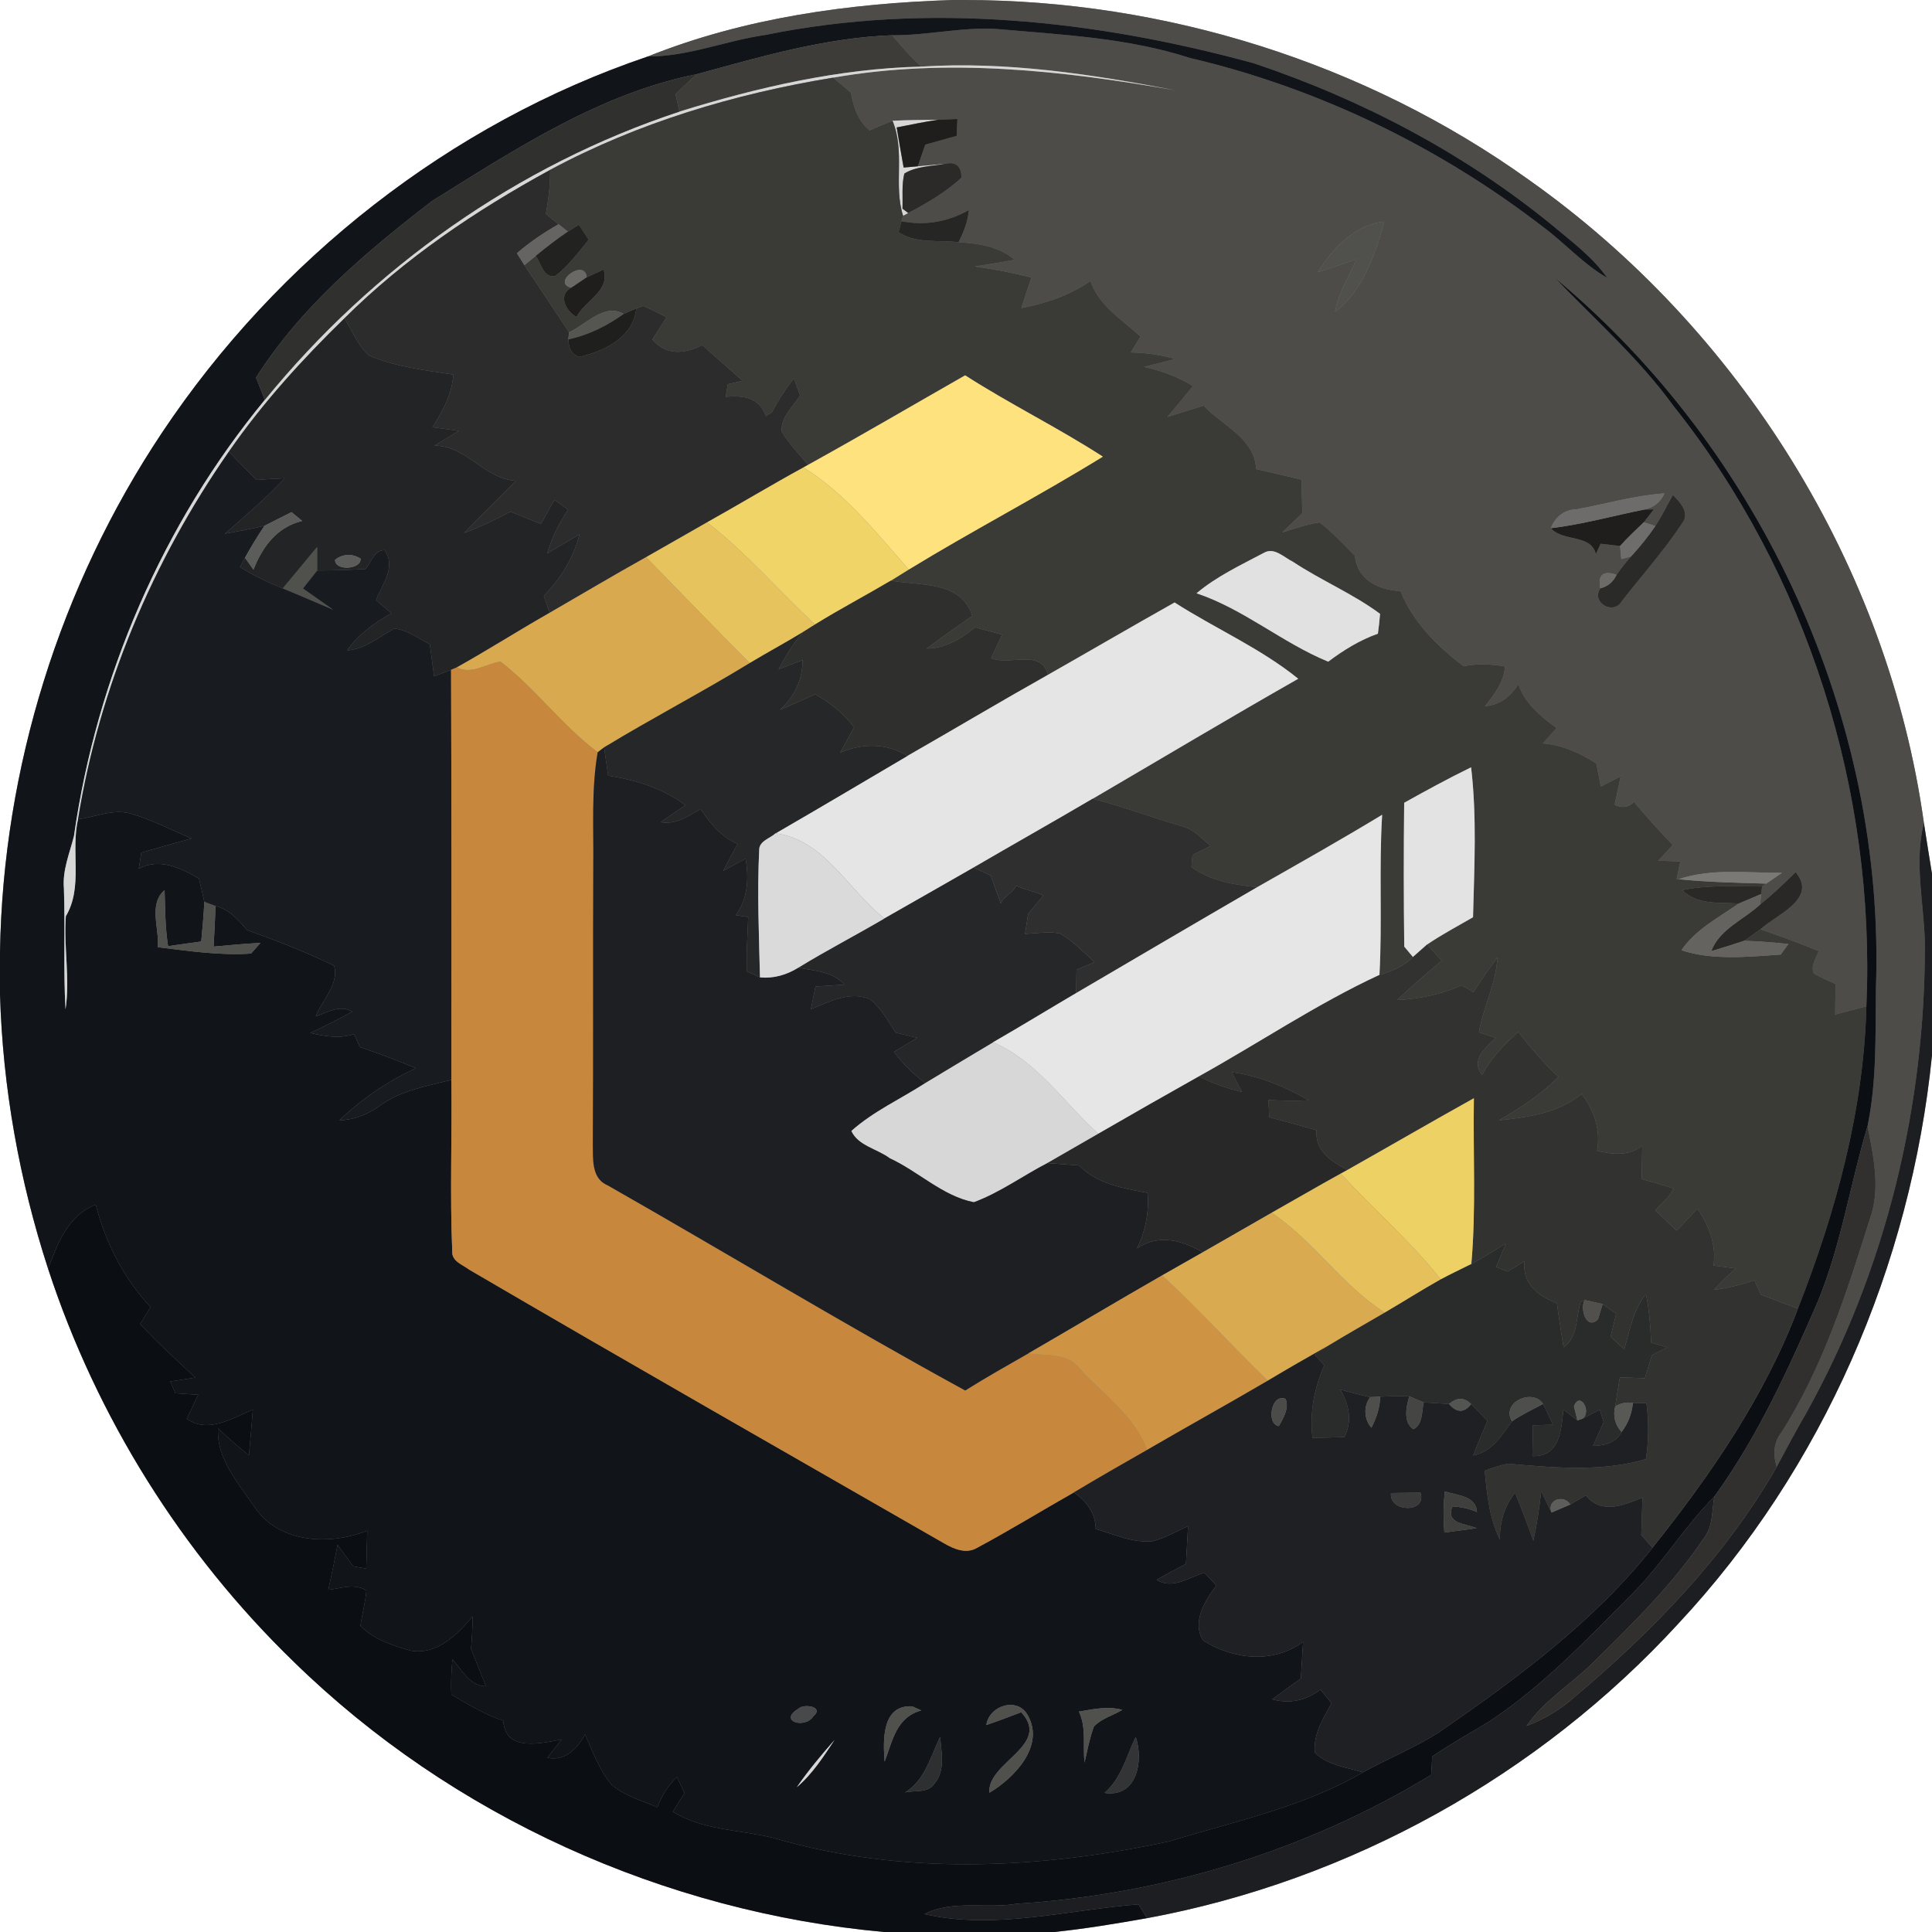 <?xml version="1.0" encoding="UTF-8" ?>
<!DOCTYPE svg PUBLIC "-//W3C//DTD SVG 1.1//EN" "http://www.w3.org/Graphics/SVG/1.1/DTD/svg11.dtd">
<svg width="250pt" height="250pt" viewBox="0 0 250 250" version="1.1" xmlns="http://www.w3.org/2000/svg">
<rect x="0" y="0" width="250" height="250" fill="#808080" stroke="none"/>
<g id="#ffffffff">
<path fill="#ffffff" opacity="1.00" d=" M 0.00 0.00 L 123.26 0.00 C 109.89 0.43 96.31 2.30 83.83 7.31 C 58.24 15.97 35.91 33.57 20.95 56.01 C 7.76 75.80 0.38 99.42 0.00 123.21 L 0.00 0.00 Z" />
<path fill="#ffffff" opacity="1.00" d=" M 124.73 0.00 L 250.00 0.00 L 250.00 113.07 C 249.65 110.87 249.28 108.68 248.95 106.48 C 244.33 73.27 225.13 42.54 197.79 23.24 C 176.66 8.11 150.70 0.00 124.73 0.00 Z" />
<path fill="#ffffff" opacity="1.00" d=" M 0.00 128.67 C 0.35 140.73 2.50 152.73 6.23 164.20 C 12.51 183.38 23.52 201.00 38.02 215.04 C 58.47 235.03 85.96 247.41 114.40 250.00 L 0.00 250.00 L 0.00 128.67 Z" />
<path fill="#ffffff" opacity="1.00" d=" M 217.18 210.09 C 235.87 190.08 247.26 163.74 250.00 136.56 L 250.00 250.00 L 136.43 250.00 C 140.45 249.58 144.45 248.91 148.43 248.21 C 174.66 243.36 199.16 229.74 217.18 210.09 Z" />
</g>
<g id="#4d4c48ff">
<path fill="#4d4c48" opacity="1.00" d=" M 123.26 0.00 L 124.73 0.00 C 150.70 0.00 176.66 8.11 197.79 23.24 C 225.13 42.54 244.33 73.27 248.95 106.48 C 247.67 111.60 248.95 116.81 249.08 121.97 C 249.16 143.08 244.04 164.27 233.78 182.76 C 232.44 185.09 231.16 187.45 229.90 189.82 C 229.43 188.29 229.47 186.72 230.47 185.42 C 235.89 176.96 238.94 167.31 241.94 157.80 C 243.38 153.86 242.43 149.68 241.66 145.72 C 242.86 139.87 242.67 133.89 242.74 127.96 C 244.02 93.13 227.97 58.23 201.25 36.00 C 206.44 41.42 212.12 46.41 216.54 52.52 C 233.89 74.28 242.73 102.45 241.51 130.21 C 240.16 130.56 238.82 130.92 237.47 131.28 C 237.49 129.96 237.51 128.64 237.52 127.32 C 236.57 126.90 235.61 126.49 234.71 125.97 C 234.25 124.96 235.05 124.00 235.33 123.06 C 232.85 122.05 230.33 121.11 227.80 120.25 C 229.88 118.32 235.26 116.32 232.35 112.86 C 230.87 114.31 229.38 115.75 227.76 117.04 L 227.89 115.69 L 228.02 114.71 L 228.55 114.34 C 229.06 114.00 230.07 113.30 230.58 112.95 C 226.12 112.96 221.51 112.33 217.20 113.77 L 216.94 113.80 C 217.11 113.02 217.28 112.25 217.44 111.47 C 216.49 111.44 215.54 111.41 214.59 111.37 C 215.06 110.86 215.99 109.85 216.46 109.34 C 214.72 107.54 213.05 105.68 211.44 103.77 C 210.72 104.52 209.85 104.58 208.93 104.15 C 209.19 102.92 209.46 101.68 209.72 100.44 C 208.86 100.89 208.00 101.34 207.15 101.78 C 206.95 100.78 206.75 99.78 206.56 98.79 C 204.46 97.44 202.16 96.40 199.64 96.20 C 200.24 95.54 200.84 94.88 201.43 94.21 C 199.37 92.71 197.32 91.04 196.48 88.53 C 195.49 90.12 194.08 91.24 192.15 91.38 C 193.37 89.86 194.61 88.26 194.74 86.24 C 192.97 85.93 191.17 85.85 189.40 86.21 C 185.96 83.60 182.89 80.57 181.22 76.49 C 178.37 76.34 175.62 75.02 175.32 71.91 C 173.85 70.42 172.42 68.87 170.76 67.60 C 169.10 67.84 167.51 68.42 165.91 68.90 C 166.78 68.07 167.65 67.23 168.52 66.40 C 168.49 64.95 168.44 63.51 168.42 62.07 C 166.46 61.60 164.50 61.15 162.54 60.70 C 162.38 56.72 158.16 55.05 155.75 52.49 C 154.19 52.97 152.62 53.46 151.07 53.95 C 152.18 52.63 153.28 51.29 154.37 49.95 C 152.42 48.74 150.25 47.98 148.04 47.47 C 149.38 47.15 150.73 46.81 152.07 46.45 C 150.20 45.92 148.27 45.63 146.33 45.61 C 146.74 44.93 147.15 44.24 147.57 43.55 C 145.22 41.35 142.17 39.57 141.11 36.35 C 138.44 38.23 135.33 39.25 132.16 39.87 C 132.58 38.54 133.02 37.23 133.46 35.91 C 131.04 35.29 128.58 34.82 126.11 34.48 C 127.84 34.23 129.56 33.94 131.29 33.61 C 129.28 31.86 126.59 31.51 124.04 31.34 C 124.70 30.02 125.26 28.65 125.37 27.17 C 122.70 28.70 119.69 29.23 116.65 28.62 L 116.86 27.92 C 117.03 27.83 117.35 27.65 117.52 27.56 C 119.97 26.29 122.37 24.86 124.43 22.99 C 124.39 21.46 123.66 20.86 122.24 21.21 C 121.37 21.29 119.63 21.44 118.76 21.52 C 119.00 20.82 119.49 19.42 119.73 18.72 C 121.08 18.34 122.44 17.96 123.79 17.58 C 123.82 17.04 123.86 15.95 123.89 15.40 C 123.06 15.43 122.24 15.46 121.41 15.49 C 119.44 15.53 117.46 15.52 115.49 15.63 C 114.50 16.02 113.51 16.43 112.53 16.87 C 111.03 15.64 110.42 13.83 110.11 11.98 C 109.53 11.50 108.38 10.53 107.80 10.05 C 122.52 7.46 137.48 9.13 152.07 11.68 C 141.25 9.60 130.23 7.91 119.18 8.62 C 117.87 7.33 116.61 5.99 115.46 4.56 C 120.01 4.60 124.50 3.46 129.06 3.76 C 137.44 4.50 145.94 4.89 154.01 7.51 C 170.56 11.40 186.21 18.98 199.66 29.36 C 202.51 31.46 204.88 34.19 207.98 35.96 C 206.07 33.24 203.37 31.26 200.86 29.15 C 189.44 19.81 176.18 12.85 162.21 8.18 C 141.75 2.58 120.00 0.25 99.05 4.52 C 93.94 5.25 89.05 7.33 83.83 7.31 C 96.31 2.30 109.89 0.43 123.26 0.00 M 170.52 35.24 C 172.19 34.68 173.86 34.11 175.53 33.55 C 174.57 35.80 173.17 37.90 172.76 40.34 C 176.34 37.69 177.95 32.87 179.13 28.68 C 175.36 29.03 172.41 32.18 170.52 35.24 M 204.00 65.91 C 202.41 65.93 201.24 66.91 200.67 68.35 C 202.31 70.16 205.84 69.06 206.51 71.70 C 206.66 71.36 206.96 70.69 207.12 70.36 C 207.96 70.46 208.80 70.56 209.64 70.65 L 209.80 72.35 L 211.06 72.00 C 210.38 72.76 209.76 73.55 209.18 74.38 C 207.45 73.78 206.75 74.37 207.08 76.13 C 205.85 77.99 208.78 79.62 209.83 77.84 C 212.45 74.46 215.34 71.26 217.69 67.68 C 218.70 66.38 217.39 64.93 216.46 64.05 C 215.72 65.40 215.04 66.78 214.20 68.07 L 212.71 67.58 C 213.04 67.17 213.68 66.34 214.00 65.92 L 212.79 65.93 C 214.01 65.67 214.88 64.97 215.38 63.84 C 211.52 64.12 207.79 65.20 204.00 65.91 Z" />
</g>
<g id="#111419ff">
<path fill="#111419" opacity="1.00" d=" M 99.05 4.52 C 120.00 0.25 141.75 2.58 162.21 8.18 C 176.18 12.85 189.44 19.81 200.86 29.15 C 203.37 31.26 206.07 33.24 207.98 35.96 C 204.88 34.19 202.51 31.46 199.66 29.36 C 186.21 18.98 170.56 11.40 154.01 7.51 C 145.94 4.89 137.44 4.50 129.06 3.76 C 124.50 3.46 120.01 4.60 115.46 4.56 C 106.83 4.88 98.45 7.33 90.17 9.60 C 77.61 12.09 66.66 19.33 55.93 26.00 C 47.39 32.57 38.96 39.67 33.13 48.86 C 33.42 49.58 33.98 51.02 34.27 51.74 C 21.05 67.79 12.50 87.61 9.57 108.18 C 9.01 110.42 8.06 112.61 8.27 114.97 C 8.45 120.19 8.18 125.41 8.48 130.62 C 9.08 126.62 8.23 122.58 8.52 118.56 C 10.78 114.77 9.13 110.15 10.10 106.01 C 12.40 105.71 14.77 104.58 17.09 105.33 C 19.75 106.13 22.23 107.41 24.77 108.50 C 22.61 109.09 20.45 109.70 18.29 110.33 C 18.21 110.84 18.04 111.87 17.96 112.39 C 20.67 111.00 23.35 112.28 25.74 113.68 C 25.98 114.68 26.22 115.68 26.44 116.69 C 26.36 118.41 26.20 120.12 26.04 121.83 C 24.61 122.03 23.18 122.23 21.75 122.43 C 21.37 120.03 21.37 117.60 21.30 115.18 C 19.18 116.98 20.64 120.16 20.42 122.57 C 24.42 123.05 28.45 123.67 32.49 123.39 C 32.80 123.05 33.40 122.36 33.70 122.01 C 31.68 122.12 29.66 122.30 27.64 122.49 C 27.73 120.74 27.84 118.99 27.88 117.24 C 29.66 117.64 30.83 119.02 31.96 120.34 C 35.78 121.71 39.58 123.19 43.23 124.96 C 43.92 127.36 41.67 129.40 40.86 131.52 C 42.38 130.99 43.98 129.97 45.58 130.90 C 43.81 131.91 41.98 132.80 40.14 133.67 C 42.01 134.08 43.94 134.45 45.81 133.80 C 46.00 134.22 46.39 135.07 46.58 135.49 C 49.02 136.32 51.43 137.23 53.82 138.22 C 50.17 139.92 46.81 142.19 43.91 144.98 C 45.82 144.90 47.59 144.22 49.12 143.10 C 51.84 141.11 55.22 140.54 58.41 139.73 C 58.50 147.13 58.21 154.53 58.52 161.93 C 58.44 163.22 59.88 163.65 60.71 164.29 C 81.13 176.23 101.68 187.94 122.19 199.72 C 123.44 200.44 125.00 201.11 126.39 200.31 C 130.65 198.03 134.77 195.49 138.97 193.11 C 140.59 194.26 141.78 195.80 141.78 197.85 C 144.19 198.54 146.62 199.69 149.18 199.43 C 150.78 198.99 152.25 198.18 153.74 197.47 C 153.64 199.10 153.55 200.73 153.46 202.37 C 152.19 203.04 150.91 203.71 149.67 204.43 C 151.71 205.72 153.86 204.10 155.84 203.50 C 156.37 204.05 156.89 204.61 157.41 205.17 C 155.90 207.06 154.18 210.02 155.71 212.29 C 159.56 214.73 164.79 215.33 168.62 212.44 C 168.52 214.03 168.43 215.62 168.33 217.21 C 167.09 218.09 165.85 218.97 164.63 219.89 C 166.89 220.51 169.04 220.04 170.87 218.62 C 171.34 219.21 171.81 219.81 172.30 220.40 C 171.22 222.37 169.91 224.42 170.14 226.77 C 171.76 228.44 174.23 228.67 176.36 229.34 C 168.63 233.85 159.77 235.66 151.31 238.27 C 134.52 241.88 116.72 242.72 100.09 237.83 C 95.73 236.74 90.99 236.88 87.06 234.42 C 87.57 233.62 88.07 232.82 88.59 232.03 C 88.34 231.51 87.85 230.47 87.60 229.95 C 86.43 231.02 85.64 232.39 85.06 233.86 C 83.04 232.98 80.80 232.40 79.13 230.92 C 77.55 229.02 76.69 226.67 75.71 224.43 C 74.72 226.26 73.12 227.94 70.84 227.45 C 71.45 226.65 72.07 225.86 72.69 225.08 C 69.96 225.60 65.37 226.72 65.12 222.65 C 62.72 221.88 60.57 220.54 58.41 219.28 C 58.32 217.76 58.41 216.23 58.54 214.72 C 59.81 216.08 60.73 218.16 62.88 218.20 C 62.26 216.58 61.59 214.98 60.95 213.37 C 61.08 211.97 61.14 210.56 61.16 209.16 C 59.19 211.50 56.54 214.18 53.18 213.60 C 50.85 212.97 48.37 212.15 46.64 210.39 C 46.85 208.87 47.28 207.37 47.41 205.83 C 45.90 204.81 44.12 205.55 42.48 205.72 C 42.91 203.79 43.31 201.84 43.68 199.90 C 44.36 200.83 45.03 201.76 45.72 202.69 C 46.14 202.76 46.97 202.90 47.39 202.97 C 47.43 201.33 47.47 199.70 47.52 198.07 C 42.68 200.00 36.09 199.72 32.94 195.01 C 30.86 191.92 28.01 188.84 28.21 184.84 C 29.50 186.04 30.82 187.21 32.21 188.31 C 32.40 186.34 32.56 184.38 32.72 182.41 C 30.03 183.50 26.96 185.55 24.16 183.59 C 24.66 182.55 25.15 181.52 25.65 180.48 C 24.66 180.41 23.68 180.35 22.70 180.29 C 22.53 179.91 22.19 179.14 22.02 178.76 C 23.11 178.60 24.19 178.43 25.28 178.26 C 22.85 176.00 20.39 173.75 18.13 171.32 C 18.58 170.59 19.04 169.87 19.49 169.14 C 16.00 165.42 13.65 160.80 12.39 155.88 C 8.83 157.21 7.43 160.92 6.23 164.20 C 2.50 152.73 0.35 140.73 0.00 128.67 L 0.00 123.21 C 0.38 99.42 7.76 75.80 20.95 56.01 C 35.91 33.57 58.24 15.97 83.83 7.31 C 89.05 7.33 93.94 5.25 99.05 4.52 M 127.63 223.22 C 129.15 222.70 130.65 222.14 132.14 221.56 C 136.13 225.85 127.70 228.04 128.03 231.98 C 131.23 230.07 135.20 225.97 133.03 222.03 C 131.73 219.50 128.01 220.66 127.63 223.22 M 103.27 221.14 C 100.69 222.71 104.17 223.78 105.25 222.08 C 106.72 220.84 103.96 220.38 103.27 221.14 M 114.47 227.96 C 115.50 225.25 115.97 222.20 119.22 221.33 C 118.93 221.20 118.34 220.93 118.04 220.80 C 114.08 220.58 114.26 225.24 114.47 227.96 M 139.61 221.48 C 140.60 223.51 140.10 225.89 140.34 228.07 C 140.70 226.51 140.99 224.92 141.55 223.41 C 142.54 222.36 144.02 221.99 145.22 221.26 C 143.36 220.74 141.47 221.17 139.61 221.48 M 103.11 231.26 C 105.12 229.56 106.55 227.32 107.99 225.15 C 106.27 227.11 104.59 229.11 103.11 231.26 M 117.13 231.94 C 118.37 231.63 120.11 232.07 120.91 230.80 C 122.37 229.11 121.80 226.76 121.66 224.76 C 120.38 227.34 119.73 230.31 117.13 231.94 M 142.93 232.00 C 147.15 232.65 148.00 227.82 146.96 224.76 C 145.75 227.27 145.14 230.07 142.93 232.00 Z" />
</g>
<g id="#3d3c38ff">
<path fill="#3d3c38" opacity="1.00" d=" M 90.17 9.60 C 98.45 7.33 106.83 4.88 115.46 4.56 C 116.61 5.99 117.87 7.33 119.18 8.62 C 108.54 8.88 98.05 11.30 87.92 14.44 C 87.80 13.87 87.54 12.73 87.41 12.16 C 88.33 11.30 89.24 10.43 90.17 9.60 Z" />
</g>
<g id="#d7d7d7ff">
<path fill="#d7d7d7" opacity="1.00" d=" M 87.92 14.44 C 98.05 11.30 108.54 8.88 119.18 8.62 C 130.23 7.91 141.25 9.60 152.07 11.68 C 137.48 9.13 122.52 7.46 107.80 10.05 C 95.09 12.13 82.56 15.87 71.19 21.98 C 61.57 27.24 52.36 33.44 44.57 41.19 C 39.11 46.51 33.95 52.18 29.61 58.45 C 19.74 72.63 12.86 88.94 10.10 106.01 C 9.13 110.15 10.78 114.77 8.52 118.56 C 8.23 122.58 9.08 126.62 8.48 130.62 C 8.18 125.41 8.45 120.19 8.27 114.97 C 8.06 112.61 9.01 110.42 9.57 108.18 C 12.50 87.61 21.05 67.79 34.27 51.74 C 48.20 34.64 66.94 21.35 87.92 14.44 Z" />
<path fill="#d7d7d7" opacity="1.00" d=" M 115.49 15.63 C 117.46 15.52 119.44 15.53 121.41 15.49 C 119.61 15.77 117.82 16.13 116.03 16.49 C 116.32 18.22 116.62 19.95 116.93 21.68 C 117.39 21.64 118.30 21.56 118.76 21.52 C 119.63 21.44 121.37 21.29 122.24 21.21 C 120.49 21.53 118.56 21.50 117.02 22.46 C 116.66 23.94 116.84 25.49 116.78 27.00 L 117.52 27.56 C 117.35 27.65 117.03 27.83 116.86 27.92 C 115.59 23.96 117.16 19.61 115.49 15.63 Z" />
<path fill="#d7d7d7" opacity="1.00" d=" M 119.72 140.14 C 122.65 138.38 125.56 136.61 128.50 134.87 C 134.22 137.32 137.64 142.68 142.12 146.71 C 139.93 147.98 137.74 149.24 135.54 150.50 C 132.35 152.15 129.40 154.32 126.02 155.57 C 122.00 154.79 118.84 151.59 115.13 149.88 C 113.54 148.68 111.00 148.26 110.15 146.34 C 113.00 143.79 116.53 142.20 119.72 140.14 Z" />
<path fill="#d7d7d7" opacity="1.00" d=" M 103.11 231.26 C 104.59 229.11 106.27 227.11 107.99 225.15 C 106.55 227.32 105.12 229.56 103.11 231.26 Z" />
</g>
<g id="#30312fff">
<path fill="#30312f" opacity="1.00" d=" M 55.93 26.00 C 66.66 19.33 77.61 12.09 90.17 9.60 C 89.24 10.43 88.33 11.30 87.41 12.16 C 87.54 12.73 87.80 13.87 87.92 14.44 C 66.94 21.35 48.20 34.64 34.27 51.74 C 33.98 51.02 33.42 49.58 33.13 48.86 C 38.96 39.67 47.39 32.57 55.93 26.00 Z" />
</g>
<g id="#3a3a37ff">
<path fill="#3a3a37" opacity="1.00" d=" M 71.19 21.98 C 82.56 15.87 95.09 12.13 107.80 10.05 C 108.38 10.53 109.53 11.50 110.11 11.98 C 110.42 13.83 111.03 15.64 112.53 16.87 C 113.51 16.43 114.50 16.02 115.49 15.63 C 117.16 19.61 115.59 23.96 116.86 27.92 L 116.65 28.62 C 116.55 28.98 116.36 29.69 116.26 30.05 C 118.56 31.57 121.44 31.03 124.04 31.34 C 126.59 31.51 129.28 31.86 131.29 33.61 C 129.56 33.94 127.84 34.23 126.11 34.48 C 128.58 34.82 131.04 35.29 133.46 35.91 C 133.02 37.23 132.58 38.54 132.16 39.87 C 135.33 39.25 138.44 38.23 141.11 36.35 C 142.17 39.57 145.22 41.35 147.57 43.55 C 147.15 44.24 146.74 44.93 146.33 45.61 C 148.27 45.63 150.20 45.92 152.07 46.45 C 150.73 46.81 149.38 47.15 148.04 47.47 C 150.25 47.98 152.42 48.74 154.37 49.95 C 153.28 51.29 152.18 52.63 151.07 53.95 C 152.62 53.46 154.19 52.97 155.75 52.49 C 158.16 55.05 162.38 56.72 162.54 60.70 C 164.50 61.15 166.46 61.60 168.42 62.07 C 168.44 63.51 168.49 64.95 168.52 66.40 C 167.65 67.23 166.78 68.07 165.91 68.90 C 167.51 68.42 169.10 67.84 170.76 67.60 C 172.42 68.87 173.85 70.42 175.32 71.91 C 175.62 75.02 178.37 76.34 181.22 76.49 C 182.89 80.57 185.96 83.60 189.40 86.21 C 191.17 85.85 192.97 85.93 194.74 86.24 C 194.61 88.26 193.37 89.86 192.15 91.38 C 194.08 91.24 195.49 90.12 196.48 88.53 C 197.32 91.04 199.37 92.71 201.43 94.21 C 200.84 94.88 200.24 95.54 199.64 96.20 C 202.16 96.40 204.46 97.44 206.56 98.79 C 206.75 99.78 206.95 100.78 207.15 101.78 C 208.00 101.34 208.86 100.89 209.72 100.44 C 209.46 101.68 209.19 102.92 208.93 104.15 C 209.85 104.58 210.72 104.52 211.44 103.77 C 213.05 105.68 214.72 107.54 216.46 109.34 C 215.99 109.85 215.06 110.86 214.59 111.37 C 215.54 111.41 216.49 111.44 217.44 111.47 C 217.28 112.25 217.11 113.02 216.94 113.80 L 217.20 113.77 C 220.97 114.15 224.76 114.23 228.55 114.34 L 228.02 114.71 C 224.57 114.71 221.09 114.47 217.68 115.18 C 219.59 117.14 222.49 116.74 224.99 116.92 C 222.40 118.73 219.39 120.28 217.58 122.96 C 221.56 124.29 226.23 123.81 230.42 123.52 C 230.67 123.18 231.17 122.49 231.42 122.15 C 229.52 121.96 227.61 121.79 225.70 121.74 C 226.40 121.25 227.10 120.76 227.80 120.25 C 230.33 121.11 232.85 122.05 235.33 123.06 C 235.05 124.00 234.25 124.96 234.71 125.97 C 235.61 126.49 236.57 126.90 237.52 127.32 C 237.51 128.64 237.49 129.96 237.47 131.28 C 238.82 130.92 240.16 130.56 241.51 130.21 C 241.17 143.66 237.55 156.87 232.65 169.33 C 231.06 168.73 229.46 168.14 227.88 167.54 C 227.59 166.91 227.30 166.28 227.01 165.66 C 225.31 166.25 223.55 166.68 221.77 166.91 C 222.66 165.93 223.62 165.02 224.62 164.14 C 223.65 164.02 222.69 163.89 221.73 163.76 C 222.11 161.07 221.15 158.59 219.66 156.40 C 218.71 157.31 217.88 158.33 216.94 159.24 C 216.03 158.36 215.11 157.48 214.20 156.60 C 215.02 155.70 216.03 154.92 216.57 153.80 C 215.21 153.33 213.82 152.95 212.43 152.57 C 212.45 151.13 212.48 149.69 212.51 148.25 C 210.77 149.62 208.67 149.40 206.66 148.91 C 207.16 146.20 206.28 143.69 204.68 141.53 C 201.68 144.04 197.72 144.57 193.97 144.97 C 196.73 143.37 199.42 141.62 201.68 139.34 C 199.76 137.56 198.06 135.59 196.48 133.52 C 194.65 135.14 192.94 136.92 191.78 139.09 C 190.26 137.12 192.21 135.63 193.55 134.28 C 193.01 134.10 191.92 133.76 191.37 133.58 C 191.94 130.28 193.61 127.25 193.77 123.87 C 192.68 125.34 191.66 126.85 190.66 128.38 C 190.15 128.08 189.64 127.78 189.14 127.49 C 186.50 128.69 183.65 129.25 180.77 129.41 C 182.65 127.65 184.59 125.96 186.56 124.31 C 185.93 123.60 185.31 122.90 184.68 122.21 C 186.58 120.92 188.62 119.84 190.61 118.69 C 190.77 112.23 191.12 105.72 190.36 99.29 C 187.42 100.72 184.55 102.29 181.70 103.88 C 181.63 110.09 181.63 116.29 181.71 122.49 C 181.99 122.83 182.56 123.50 182.84 123.84 C 181.66 125.06 180.09 125.67 178.50 126.16 C 178.88 119.25 178.42 112.34 178.85 105.43 C 173.53 108.66 168.11 111.71 162.70 114.79 C 159.70 114.52 156.67 113.99 154.17 112.19 C 154.20 111.80 154.28 111.02 154.31 110.62 C 154.90 110.34 156.07 109.76 156.65 109.47 C 155.50 108.49 154.43 107.26 152.89 106.90 C 149.04 105.78 145.29 104.35 141.39 103.36 C 150.25 98.18 159.06 92.91 167.99 87.83 C 163.10 83.87 157.26 81.34 151.99 77.96 C 146.51 81.04 141.08 84.21 135.61 87.32 C 134.72 83.91 130.73 86.17 128.24 85.17 C 128.71 84.15 129.19 83.13 129.67 82.12 C 128.50 81.80 127.34 81.49 126.18 81.18 C 124.36 82.65 122.33 83.92 119.91 83.92 C 121.84 82.46 123.84 81.08 125.82 79.69 C 124.34 75.10 119.06 75.83 115.29 75.13 C 115.86 74.77 117.01 74.06 117.59 73.70 C 125.86 68.65 134.46 64.18 142.71 59.09 C 136.91 55.34 130.70 52.30 124.89 48.57 C 118.12 52.43 111.39 56.38 104.57 60.15 C 103.38 58.76 102.09 57.42 101.15 55.83 C 101.00 53.96 102.64 52.64 103.53 51.16 C 103.33 50.61 102.93 49.51 102.73 48.96 C 101.67 50.33 100.70 51.78 99.90 53.33 C 99.70 53.46 99.29 53.72 99.09 53.84 C 98.33 51.45 96.13 51.13 93.91 51.34 C 93.98 50.93 94.11 50.12 94.17 49.72 C 94.65 49.61 95.61 49.38 96.09 49.27 C 94.34 47.74 92.60 46.19 90.87 44.65 C 88.64 45.80 86.18 46.06 84.41 43.92 C 85.03 42.96 85.64 42.01 86.26 41.05 C 85.25 40.55 84.26 40.03 83.22 39.58 C 83.00 39.66 82.56 39.83 82.34 39.91 C 81.93 40.09 81.12 40.44 80.71 40.62 C 78.19 39.18 75.82 42.02 73.64 43.00 C 71.73 40.09 69.79 37.20 67.86 34.31 C 68.22 34.01 68.95 33.42 69.31 33.12 C 70.05 34.07 70.24 35.94 71.81 35.74 C 73.54 34.44 74.82 32.67 76.18 31.02 C 75.87 30.53 75.23 29.56 74.91 29.08 C 74.55 29.30 73.84 29.75 73.48 29.97 C 73.18 29.73 72.57 29.26 72.27 29.02 C 71.86 28.69 71.05 28.03 70.64 27.69 C 70.97 25.81 71.21 23.90 71.19 21.98 M 73.92 37.23 C 72.14 38.18 73.22 40.29 74.60 41.01 C 75.70 38.87 78.98 37.67 78.10 34.88 C 77.56 35.13 76.47 35.63 75.92 35.88 C 75.69 33.36 71.30 36.59 73.92 37.23 M 163.50 71.56 C 160.52 73.14 157.42 74.59 154.83 76.77 C 160.94 78.81 165.93 83.18 171.87 85.62 C 173.84 84.14 175.96 82.82 178.30 82.00 C 178.42 81.14 178.51 80.29 178.58 79.43 C 175.06 76.82 170.95 75.11 167.30 72.69 C 166.13 72.13 164.88 70.73 163.50 71.56 Z" />
</g>
<g id="#1f1e1cff">
<path fill="#1f1e1c" opacity="1.00" d=" M 121.41 15.49 C 122.24 15.46 123.06 15.43 123.89 15.40 C 123.86 15.95 123.82 17.04 123.79 17.58 C 122.44 17.96 121.08 18.34 119.73 18.72 C 119.49 19.42 119.00 20.82 118.76 21.52 C 118.30 21.56 117.39 21.64 116.93 21.68 C 116.62 19.95 116.32 18.22 116.03 16.49 C 117.82 16.13 119.61 15.77 121.41 15.49 Z" />
<path fill="#1f1e1c" opacity="1.00" d=" M 200.67 68.35 C 204.77 67.86 208.75 66.74 212.79 65.93 L 214.00 65.92 C 213.68 66.34 213.04 67.17 212.71 67.58 C 211.66 68.58 210.61 69.57 209.64 70.65 C 208.80 70.56 207.96 70.46 207.12 70.36 C 206.96 70.69 206.66 71.36 206.51 71.70 C 205.84 69.06 202.31 70.16 200.67 68.35 Z" />
</g>
<g id="#2b2a28ff">
<path fill="#2b2a28" opacity="1.00" d=" M 122.24 21.21 C 123.66 20.86 124.39 21.46 124.43 22.99 C 122.37 24.86 119.97 26.29 117.52 27.56 L 116.78 27.00 C 116.84 25.49 116.66 23.94 117.02 22.46 C 118.56 21.50 120.49 21.53 122.24 21.21 Z" />
</g>
<g id="#2c2c2cff">
<path fill="#2c2c2c" opacity="1.00" d=" M 44.57 41.19 C 52.36 33.44 61.57 27.24 71.19 21.98 C 71.21 23.90 70.97 25.81 70.64 27.69 C 71.05 28.03 71.86 28.69 72.27 29.02 C 70.37 30.11 68.54 31.33 66.89 32.77 C 67.14 33.16 67.62 33.92 67.86 34.31 C 69.79 37.20 71.73 40.09 73.64 43.00 L 73.54 43.91 C 73.58 44.92 73.87 45.89 74.99 46.19 C 78.26 45.39 81.93 43.69 82.34 39.91 C 82.56 39.83 83.00 39.66 83.22 39.58 C 84.26 40.03 85.25 40.55 86.26 41.05 C 85.64 42.01 85.03 42.96 84.41 43.92 C 86.18 46.06 88.64 45.80 90.87 44.65 C 92.60 46.19 94.34 47.74 96.09 49.27 C 95.61 49.38 94.65 49.61 94.17 49.72 C 94.11 50.12 93.98 50.93 93.91 51.34 C 96.13 51.13 98.33 51.45 99.09 53.84 C 99.29 53.72 99.70 53.46 99.90 53.33 C 100.70 51.78 101.67 50.33 102.73 48.96 C 102.93 49.51 103.33 50.61 103.53 51.16 C 102.64 52.64 101.00 53.96 101.15 55.83 C 102.09 57.42 103.38 58.76 104.57 60.15 L 103.96 60.49 C 99.76 62.79 95.66 65.26 91.48 67.60 C 88.85 69.10 86.23 70.61 83.60 72.10 C 79.40 74.44 75.28 76.90 71.12 79.30 C 70.94 78.75 70.56 77.65 70.37 77.10 C 72.56 74.87 74.22 72.19 74.99 69.14 C 73.60 69.97 72.21 70.80 70.81 71.62 C 71.41 69.59 72.34 67.70 73.52 65.95 C 73.08 65.64 72.21 65.01 71.78 64.69 C 71.09 65.67 70.64 66.79 69.97 67.79 C 68.66 67.26 67.35 66.72 66.03 66.21 C 64.10 67.27 62.11 68.20 60.05 68.98 C 62.25 66.69 64.55 64.49 66.76 62.21 C 62.64 61.98 60.44 57.69 56.23 57.66 C 57.28 57.03 58.33 56.39 59.37 55.75 C 58.23 55.59 57.10 55.43 55.96 55.28 C 57.30 53.20 58.50 50.99 58.66 48.47 C 54.99 47.92 51.23 47.46 47.79 46.03 C 46.31 44.75 45.61 42.81 44.57 41.19 Z" />
</g>
<g id="#262624ff">
<path fill="#262624" opacity="1.00" d=" M 116.65 28.62 C 119.69 29.23 122.70 28.70 125.37 27.17 C 125.26 28.65 124.70 30.02 124.04 31.34 C 121.44 31.03 118.56 31.57 116.26 30.05 C 116.36 29.69 116.55 28.98 116.65 28.62 Z" />
</g>
<g id="#656462ff">
<path fill="#656462" opacity="1.00" d=" M 72.27 29.02 C 72.57 29.26 73.18 29.73 73.48 29.97 C 72.03 30.94 70.66 32.02 69.31 33.12 C 68.95 33.42 68.22 34.01 67.86 34.31 C 67.62 33.92 67.14 33.16 66.89 32.77 C 68.54 31.33 70.37 30.11 72.27 29.02 Z" />
</g>
<g id="#222221ff">
<path fill="#222221" opacity="1.00" d=" M 73.48 29.97 C 73.84 29.75 74.55 29.30 74.91 29.08 C 75.23 29.56 75.87 30.53 76.18 31.02 C 74.82 32.67 73.54 34.44 71.81 35.74 C 70.24 35.94 70.05 34.07 69.31 33.12 C 70.66 32.02 72.03 30.94 73.48 29.97 Z" />
</g>
<g id="#50504dff">
<path fill="#50504d" opacity="1.00" d=" M 170.52 35.24 C 172.41 32.18 175.36 29.03 179.13 28.68 C 177.95 32.87 176.34 37.69 172.76 40.34 C 173.17 37.90 174.57 35.80 175.53 33.55 C 173.86 34.11 172.19 34.68 170.52 35.24 Z" />
<path fill="#50504d" opacity="1.00" d=" M 36.59 76.14 C 38.08 74.36 39.56 72.57 41.04 70.78 C 41.04 71.54 41.04 73.06 41.04 73.82 C 40.58 74.40 39.66 75.57 39.20 76.15 C 40.51 77.06 41.81 77.98 43.11 78.90 C 40.94 77.98 38.77 77.03 36.59 76.14 Z" />
<path fill="#50504d" opacity="1.00" d=" M 20.42 122.57 C 20.64 120.16 19.18 116.98 21.30 115.18 C 21.37 117.60 21.37 120.03 21.75 122.43 C 23.18 122.23 24.61 122.03 26.04 121.83 C 26.20 120.12 26.36 118.41 26.44 116.69 C 26.80 116.83 27.52 117.10 27.88 117.24 C 27.84 118.99 27.73 120.74 27.64 122.49 C 29.66 122.30 31.68 122.12 33.70 122.01 C 33.40 122.36 32.80 123.05 32.49 123.39 C 28.45 123.67 24.42 123.05 20.42 122.57 Z" />
<path fill="#50504d" opacity="1.00" d=" M 127.63 223.22 C 128.01 220.66 131.73 219.50 133.03 222.03 C 135.20 225.97 131.23 230.07 128.03 231.98 C 127.70 228.04 136.13 225.85 132.14 221.56 C 130.65 222.14 129.15 222.70 127.63 223.22 Z" />
<path fill="#50504d" opacity="1.00" d=" M 114.47 227.96 C 114.26 225.24 114.08 220.58 118.04 220.80 C 118.34 220.93 118.93 221.20 119.22 221.33 C 115.97 222.20 115.50 225.25 114.47 227.96 Z" />
<path fill="#50504d" opacity="1.00" d=" M 139.61 221.48 C 141.47 221.17 143.36 220.74 145.22 221.26 C 144.02 221.99 142.54 222.36 141.55 223.41 C 140.99 224.92 140.70 226.51 140.34 228.07 C 140.10 225.89 140.60 223.51 139.61 221.48 Z" />
</g>
<g id="#6a6966ff">
<path fill="#6a6966" opacity="1.00" d=" M 73.92 37.23 C 71.30 36.59 75.69 33.36 75.92 35.88 C 75.42 36.22 74.42 36.89 73.92 37.23 Z" />
</g>
<g id="#1f1e1dff">
<path fill="#1f1e1d" opacity="1.00" d=" M 75.92 35.88 C 76.47 35.63 77.56 35.13 78.10 34.88 C 78.98 37.67 75.70 38.87 74.60 41.01 C 73.22 40.29 72.14 38.18 73.92 37.23 C 74.42 36.89 75.42 36.22 75.92 35.88 Z" />
</g>
<g id="#0b0e12ff">
<path fill="#0b0e12" opacity="1.00" d=" M 201.25 36.00 C 227.97 58.23 244.02 93.13 242.74 127.96 C 242.67 133.89 242.86 139.87 241.66 145.72 C 239.42 153.24 238.24 161.08 235.25 168.37 C 231.44 177.12 227.46 185.89 221.84 193.65 C 217.95 197.56 215.11 202.34 211.22 206.24 C 205.40 212.09 199.68 218.15 192.76 222.72 C 190.28 224.24 187.73 225.65 185.33 227.29 C 185.28 228.07 185.24 228.86 185.20 229.66 C 169.08 239.49 150.43 245.16 131.60 246.34 C 127.63 247.03 123.32 245.80 119.61 247.68 C 128.77 249.77 138.14 247.13 147.32 246.42 C 147.60 246.87 148.15 247.76 148.43 248.21 C 144.45 248.91 140.45 249.58 136.43 250.00 L 114.40 250.00 C 85.96 247.41 58.47 235.03 38.02 215.04 C 23.52 201.00 12.51 183.38 6.23 164.20 C 7.43 160.92 8.83 157.21 12.39 155.88 C 13.65 160.80 16.00 165.42 19.49 169.14 C 19.04 169.87 18.58 170.59 18.13 171.32 C 20.39 173.75 22.85 176.00 25.28 178.26 C 24.19 178.43 23.11 178.60 22.02 178.76 C 22.19 179.14 22.53 179.91 22.70 180.29 C 23.68 180.35 24.66 180.41 25.65 180.48 C 25.15 181.52 24.66 182.55 24.16 183.59 C 26.96 185.55 30.03 183.50 32.72 182.41 C 32.56 184.38 32.40 186.34 32.21 188.31 C 30.82 187.21 29.50 186.04 28.21 184.84 C 28.01 188.84 30.86 191.92 32.94 195.01 C 36.09 199.72 42.68 200.00 47.52 198.07 C 47.47 199.70 47.43 201.33 47.39 202.97 C 46.97 202.90 46.14 202.76 45.72 202.69 C 45.03 201.76 44.36 200.83 43.68 199.90 C 43.31 201.84 42.91 203.79 42.48 205.72 C 44.12 205.55 45.90 204.81 47.41 205.83 C 47.28 207.37 46.85 208.87 46.64 210.39 C 48.37 212.15 50.85 212.97 53.18 213.60 C 56.54 214.18 59.19 211.50 61.16 209.16 C 61.14 210.56 61.08 211.97 60.95 213.37 C 61.59 214.98 62.26 216.58 62.88 218.20 C 60.73 218.16 59.81 216.08 58.54 214.72 C 58.41 216.23 58.32 217.76 58.41 219.28 C 60.57 220.54 62.72 221.88 65.12 222.65 C 65.37 226.72 69.96 225.60 72.69 225.08 C 72.07 225.86 71.45 226.65 70.84 227.45 C 73.12 227.94 74.72 226.26 75.71 224.43 C 76.69 226.67 77.55 229.02 79.13 230.92 C 80.80 232.40 83.04 232.98 85.06 233.86 C 85.64 232.39 86.43 231.02 87.60 229.95 C 87.85 230.47 88.34 231.51 88.59 232.03 C 88.07 232.82 87.57 233.62 87.06 234.42 C 90.99 236.88 95.73 236.74 100.09 237.83 C 116.72 242.72 134.52 241.88 151.31 238.27 C 159.77 235.66 168.63 233.85 176.36 229.34 C 179.61 227.54 183.08 226.16 186.21 224.15 C 196.23 217.23 206.21 209.89 213.83 200.28 C 221.36 190.83 228.35 180.70 232.65 169.33 C 237.55 156.87 241.17 143.66 241.51 130.21 C 242.73 102.45 233.89 74.28 216.54 52.52 C 212.12 46.41 206.44 41.42 201.25 36.00 Z" />
</g>
<g id="#555552ff">
<path fill="#555552" opacity="1.00" d=" M 73.64 43.00 C 75.82 42.02 78.19 39.18 80.71 40.62 C 78.55 42.16 76.16 43.37 73.54 43.91 L 73.64 43.00 Z" />
</g>
<g id="#1f1f1eff">
<path fill="#1f1f1e" opacity="1.00" d=" M 80.71 40.62 C 81.12 40.44 81.93 40.09 82.34 39.91 C 81.93 43.69 78.26 45.39 74.99 46.19 C 73.87 45.89 73.58 44.92 73.54 43.91 C 76.16 43.37 78.55 42.16 80.71 40.62 Z" />
</g>
<g id="#232426ff">
<path fill="#232426" opacity="1.00" d=" M 29.61 58.45 C 33.95 52.18 39.11 46.51 44.57 41.19 C 45.61 42.81 46.31 44.75 47.79 46.03 C 51.23 47.46 54.99 47.92 58.66 48.47 C 58.50 50.99 57.30 53.20 55.96 55.28 C 57.10 55.43 58.23 55.59 59.37 55.75 C 58.33 56.39 57.28 57.03 56.23 57.66 C 60.44 57.69 62.64 61.98 66.76 62.21 C 64.55 64.49 62.25 66.69 60.05 68.98 C 62.11 68.20 64.10 67.27 66.03 66.21 C 67.35 66.72 68.66 67.26 69.97 67.79 C 70.64 66.79 71.09 65.67 71.78 64.69 C 72.21 65.01 73.08 65.64 73.52 65.95 C 72.34 67.70 71.41 69.59 70.81 71.62 C 72.21 70.80 73.60 69.97 74.99 69.14 C 74.22 72.19 72.56 74.87 70.37 77.10 C 70.56 77.65 70.94 78.75 71.12 79.30 C 67.08 81.60 63.16 84.10 59.10 86.37 C 58.92 86.44 58.55 86.60 58.37 86.68 C 57.63 86.96 56.90 87.24 56.17 87.51 C 55.98 86.13 55.80 84.74 55.62 83.36 C 54.13 82.64 52.72 81.49 51.03 81.34 C 49.04 82.39 47.27 84.00 44.92 84.16 C 46.37 82.07 48.45 80.59 50.65 79.36 C 49.98 78.79 49.32 78.23 48.66 77.66 C 49.45 75.60 51.32 73.35 49.75 71.18 C 48.37 71.22 48.06 72.77 47.29 73.63 C 45.21 73.75 43.13 73.81 41.04 73.82 C 41.04 73.06 41.04 71.54 41.04 70.78 C 39.56 72.57 38.08 74.36 36.59 76.14 C 34.68 75.36 32.80 74.47 31.05 73.38 C 31.21 73.08 31.54 72.47 31.70 72.17 C 31.98 72.56 32.53 73.33 32.80 73.71 C 33.96 70.75 35.85 68.18 39.11 67.41 C 38.76 67.13 38.07 66.56 37.72 66.27 C 36.55 66.85 35.39 67.45 34.22 68.04 C 32.53 68.44 30.81 68.75 29.10 69.06 C 31.75 66.75 34.42 64.46 36.83 61.89 C 35.61 61.94 34.39 62.01 33.18 62.10 C 31.98 60.89 30.79 59.67 29.61 58.45 M 43.36 72.42 C 43.26 73.92 46.80 73.72 46.66 72.28 C 45.53 71.61 44.43 71.65 43.36 72.42 Z" />
</g>
<g id="#fee27dff">
<path fill="#fee27d" opacity="1.00" d=" M 104.57 60.15 C 111.39 56.38 118.12 52.43 124.89 48.57 C 130.70 52.30 136.91 55.34 142.71 59.09 C 134.46 64.18 125.86 68.65 117.59 73.70 C 113.42 68.96 109.38 63.85 103.96 60.49 L 104.57 60.15 Z" />
</g>
<g id="#181b1fff">
<path fill="#181b1f" opacity="1.00" d=" M 29.61 58.45 C 30.79 59.67 31.98 60.89 33.18 62.10 C 34.39 62.01 35.61 61.94 36.83 61.89 C 34.42 64.46 31.75 66.75 29.10 69.06 C 30.81 68.75 32.53 68.44 34.22 68.04 C 33.32 69.38 32.48 70.76 31.70 72.17 C 31.54 72.47 31.21 73.08 31.05 73.38 C 32.80 74.47 34.68 75.36 36.59 76.14 C 38.77 77.03 40.94 77.98 43.11 78.90 C 41.81 77.98 40.51 77.06 39.20 76.15 C 39.66 75.57 40.58 74.40 41.04 73.82 C 43.13 73.81 45.21 73.75 47.29 73.63 C 48.06 72.77 48.37 71.22 49.75 71.18 C 51.32 73.35 49.45 75.60 48.66 77.66 C 49.32 78.23 49.98 78.79 50.65 79.36 C 48.45 80.59 46.37 82.07 44.92 84.16 C 47.27 84.00 49.04 82.39 51.03 81.34 C 52.72 81.49 54.13 82.64 55.62 83.36 C 55.80 84.74 55.98 86.13 56.17 87.51 C 56.90 87.24 57.63 86.96 58.37 86.68 C 58.43 104.36 58.42 122.05 58.41 139.73 C 55.22 140.54 51.84 141.11 49.12 143.10 C 47.59 144.22 45.82 144.90 43.91 144.98 C 46.81 142.19 50.17 139.92 53.82 138.22 C 51.43 137.23 49.02 136.32 46.58 135.49 C 46.39 135.07 46.00 134.22 45.81 133.80 C 43.94 134.45 42.01 134.08 40.14 133.67 C 41.98 132.80 43.81 131.91 45.58 130.90 C 43.98 129.97 42.38 130.99 40.86 131.52 C 41.67 129.40 43.92 127.36 43.23 124.96 C 39.58 123.19 35.78 121.71 31.96 120.34 C 30.83 119.02 29.66 117.64 27.88 117.24 C 27.52 117.10 26.80 116.83 26.44 116.69 C 26.22 115.68 25.98 114.68 25.74 113.68 C 23.35 112.28 20.67 111.00 17.96 112.39 C 18.04 111.87 18.21 110.84 18.29 110.33 C 20.45 109.70 22.61 109.09 24.77 108.50 C 22.23 107.41 19.75 106.13 17.09 105.33 C 14.77 104.58 12.40 105.71 10.10 106.01 C 12.86 88.94 19.74 72.63 29.61 58.45 Z" />
</g>
<g id="#f0d467ff">
<path fill="#f0d467" opacity="1.00" d=" M 91.48 67.60 C 95.66 65.26 99.76 62.79 103.96 60.49 C 109.38 63.85 113.42 68.96 117.59 73.70 C 117.01 74.06 115.86 74.77 115.29 75.13 C 112.03 77.06 108.68 78.82 105.46 80.81 C 100.75 76.46 96.59 71.51 91.48 67.60 Z" />
</g>
<g id="#6d6c6aff">
<path fill="#6d6c6a" opacity="1.00" d=" M 204.00 65.91 C 207.79 65.20 211.52 64.12 215.38 63.84 C 214.88 64.97 214.01 65.67 212.79 65.93 C 208.75 66.74 204.77 67.86 200.67 68.35 C 201.24 66.91 202.41 65.93 204.00 65.91 Z" />
</g>
<g id="#2a2a28ff">
<path fill="#2a2a28" opacity="1.00" d=" M 216.46 64.05 C 217.39 64.93 218.70 66.38 217.69 67.68 C 215.34 71.26 212.45 74.46 209.83 77.84 C 208.78 79.62 205.85 77.99 207.08 76.13 C 208.05 75.88 208.75 75.30 209.18 74.38 C 209.76 73.55 210.38 72.76 211.06 72.00 C 212.19 70.76 213.26 69.46 214.20 68.07 C 215.04 66.78 215.72 65.40 216.46 64.05 Z" />
</g>
<g id="#5c5c5bff">
<path fill="#5c5c5b" opacity="1.00" d=" M 34.22 68.04 C 35.39 67.45 36.55 66.85 37.72 66.27 C 38.07 66.56 38.76 67.13 39.11 67.41 C 35.85 68.18 33.96 70.75 32.80 73.71 C 32.53 73.33 31.98 72.56 31.70 72.17 C 32.48 70.76 33.32 69.38 34.22 68.04 Z" />
<path fill="#5c5c5b" opacity="1.00" d=" M 43.36 72.42 C 44.43 71.65 45.53 71.61 46.66 72.28 C 46.80 73.72 43.26 73.92 43.36 72.42 Z" />
<path fill="#5c5c5b" opacity="1.00" d=" M 201.23 199.39 C 201.78 199.92 201.78 199.92 201.23 199.39 Z" />
</g>
<g id="#e6c35dff">
<path fill="#e6c35d" opacity="1.00" d=" M 83.60 72.10 C 86.23 70.61 88.85 69.10 91.48 67.60 C 96.59 71.51 100.75 76.46 105.46 80.81 C 105.06 81.06 104.26 81.56 103.87 81.81 C 101.61 83.19 99.28 84.44 97.02 85.80 C 92.50 81.28 88.06 76.69 83.60 72.10 Z" />
</g>
<g id="#6e6d6bff">
<path fill="#6e6d6b" opacity="1.00" d=" M 209.64 70.65 C 210.61 69.57 211.66 68.58 212.71 67.58 L 214.20 68.07 C 213.26 69.46 212.19 70.76 211.06 72.00 L 209.80 72.35 L 209.64 70.65 Z" />
</g>
<g id="#e1e1e1ff">
<path fill="#e1e1e1" opacity="1.00" d=" M 163.50 71.56 C 164.88 70.73 166.13 72.13 167.30 72.69 C 170.95 75.11 175.06 76.82 178.58 79.43 C 178.51 80.29 178.42 81.14 178.30 82.00 C 175.96 82.82 173.84 84.14 171.87 85.62 C 165.93 83.18 160.94 78.81 154.83 76.77 C 157.42 74.59 160.52 73.14 163.50 71.56 Z" />
</g>
<g id="#d8a94eff">
<path fill="#d8a94e" opacity="1.00" d=" M 71.12 79.30 C 75.28 76.90 79.40 74.44 83.60 72.10 C 88.06 76.69 92.50 81.28 97.02 85.80 C 90.82 89.59 84.37 92.94 78.17 96.71 L 77.34 97.34 C 72.73 93.88 69.30 89.12 64.76 85.61 C 62.88 85.91 61.03 87.33 59.10 86.37 C 63.16 84.10 67.08 81.60 71.12 79.30 Z" />
</g>
<g id="#6c6b68ff">
<path fill="#6c6b68" opacity="1.00" d=" M 207.08 76.13 C 206.75 74.37 207.45 73.78 209.18 74.38 C 208.75 75.30 208.05 75.88 207.08 76.13 Z" />
</g>
<g id="#2f2f2eff">
<path fill="#2f2f2e" opacity="1.00" d=" M 105.46 80.81 C 108.68 78.82 112.03 77.06 115.29 75.13 C 119.06 75.83 124.34 75.10 125.82 79.69 C 123.84 81.08 121.84 82.46 119.91 83.92 C 122.33 83.92 124.36 82.65 126.18 81.18 C 127.34 81.49 128.50 81.80 129.67 82.12 C 129.19 83.13 128.71 84.15 128.24 85.17 C 130.73 86.17 134.72 83.91 135.61 87.32 C 129.51 90.75 123.49 94.34 117.41 97.82 C 114.78 96.12 111.52 96.17 108.71 97.40 C 109.32 96.30 109.92 95.21 110.52 94.11 C 109.19 92.31 107.42 90.93 105.49 89.84 C 103.98 90.53 102.45 91.19 100.93 91.86 C 102.80 90.17 103.87 87.94 103.85 85.41 C 102.82 85.81 101.78 86.21 100.75 86.60 C 101.67 84.93 102.63 83.28 103.87 81.81 C 104.26 81.56 105.06 81.06 105.46 80.81 Z" />
</g>
<g id="#e5e5e5ff">
<path fill="#e5e5e5" opacity="1.00" d=" M 135.61 87.32 C 141.08 84.21 146.51 81.04 151.99 77.96 C 157.26 81.34 163.10 83.87 167.99 87.83 C 159.06 92.91 150.25 98.18 141.39 103.36 C 136.27 106.37 131.10 109.28 125.97 112.27 C 122.14 114.48 118.28 116.65 114.44 118.85 C 109.75 115.19 106.75 108.71 100.36 107.83 C 106.06 104.53 111.73 101.17 117.41 97.82 C 123.49 94.34 129.51 90.75 135.61 87.32 Z" />
</g>
<g id="#262728ff">
<path fill="#262728" opacity="1.00" d=" M 97.02 85.80 C 99.28 84.44 101.61 83.19 103.87 81.81 C 102.63 83.28 101.67 84.93 100.75 86.60 C 101.78 86.21 102.82 85.81 103.85 85.41 C 103.87 87.94 102.80 90.17 100.93 91.86 C 102.45 91.19 103.98 90.53 105.49 89.84 C 107.42 90.93 109.19 92.31 110.52 94.11 C 109.92 95.21 109.32 96.30 108.71 97.40 C 111.52 96.17 114.78 96.12 117.41 97.82 C 111.73 101.17 106.06 104.53 100.36 107.83 C 99.62 108.51 98.19 108.83 98.24 110.04 C 97.96 115.51 98.22 121.00 98.34 126.47 C 97.91 126.27 97.06 125.88 96.63 125.69 C 96.58 123.35 96.72 121.00 96.82 118.66 C 96.42 118.60 95.62 118.48 95.22 118.42 C 96.78 116.27 96.92 113.64 96.48 111.10 C 95.51 111.64 94.54 112.17 93.57 112.70 C 94.18 111.53 94.82 110.36 95.45 109.20 C 93.35 108.30 91.89 106.55 90.66 104.69 C 89.07 105.61 87.44 106.74 85.51 106.39 C 86.56 105.64 87.62 104.91 88.69 104.19 C 85.77 101.99 82.27 100.93 78.70 100.37 C 78.52 99.15 78.34 97.93 78.17 96.71 C 84.37 92.94 90.82 89.59 97.02 85.80 Z" />
<path fill="#262728" opacity="1.00" d=" M 114.44 118.85 C 118.28 116.65 122.14 114.48 125.97 112.27 C 126.71 112.61 127.46 112.95 128.20 113.29 C 128.62 114.50 129.06 115.70 129.50 116.91 C 129.90 115.91 131.07 115.58 131.47 114.60 C 132.62 115.12 133.87 115.37 135.03 115.86 C 134.36 116.66 133.69 117.47 133.04 118.28 C 132.91 119.14 132.77 119.99 132.64 120.85 C 134.14 120.76 135.65 120.52 137.14 120.78 C 138.84 121.75 140.19 123.19 141.63 124.49 C 141.05 124.74 139.89 125.25 139.30 125.50 C 139.29 126.25 139.27 127.75 139.26 128.50 C 135.67 130.61 132.11 132.79 128.50 134.87 C 125.56 136.61 122.65 138.38 119.72 140.14 C 118.19 138.99 116.82 137.65 115.68 136.11 C 116.68 135.51 117.68 134.90 118.68 134.30 C 117.75 134.07 116.83 133.84 115.90 133.61 C 114.90 132.12 114.04 130.45 112.61 129.32 C 110.00 128.17 107.33 129.62 104.93 130.59 C 105.12 129.61 105.32 128.63 105.52 127.65 C 106.77 127.59 108.01 127.50 109.25 127.41 C 107.78 125.67 105.37 125.65 103.31 125.21 C 106.95 122.98 110.75 121.02 114.44 118.85 Z" />
</g>
<g id="#c7873cff">
<path fill="#c7873c" opacity="1.00" d=" M 59.10 86.37 C 61.03 87.33 62.88 85.91 64.76 85.61 C 69.30 89.12 72.73 93.88 77.34 97.34 C 76.50 102.19 76.83 107.12 76.77 112.02 C 76.71 124.01 76.79 135.99 76.71 147.98 C 76.76 149.87 76.47 152.47 78.61 153.37 C 94.07 162.17 109.29 171.41 124.90 179.93 C 127.58 178.25 130.34 176.69 133.09 175.12 C 135.39 175.47 138.22 175.01 139.78 177.17 C 142.83 180.49 146.81 183.23 148.43 187.62 C 145.26 189.42 142.10 191.24 138.97 193.11 C 134.77 195.49 130.65 198.03 126.39 200.31 C 125.00 201.11 123.44 200.44 122.19 199.72 C 101.68 187.94 81.13 176.23 60.71 164.29 C 59.88 163.65 58.44 163.22 58.52 161.93 C 58.21 154.53 58.50 147.13 58.41 139.73 C 58.42 122.05 58.43 104.36 58.37 86.68 C 58.55 86.60 58.92 86.44 59.10 86.37 Z" />
</g>
<g id="#1d1f22ff">
<path fill="#1d1f22" opacity="1.00" d=" M 77.34 97.34 L 78.17 96.71 C 78.34 97.93 78.52 99.15 78.70 100.37 C 82.27 100.93 85.77 101.99 88.69 104.19 C 87.62 104.91 86.56 105.64 85.51 106.39 C 87.44 106.74 89.07 105.61 90.66 104.69 C 91.89 106.55 93.35 108.30 95.45 109.20 C 94.82 110.36 94.18 111.53 93.57 112.70 C 94.54 112.17 95.51 111.64 96.48 111.10 C 96.92 113.64 96.78 116.27 95.22 118.42 C 95.62 118.48 96.42 118.60 96.82 118.66 C 96.72 121.00 96.58 123.35 96.63 125.69 C 97.06 125.88 97.91 126.27 98.34 126.47 C 100.11 126.65 101.81 126.14 103.31 125.21 C 105.37 125.65 107.78 125.67 109.25 127.41 C 108.01 127.50 106.77 127.59 105.52 127.65 C 105.32 128.63 105.12 129.61 104.93 130.59 C 107.33 129.62 110.00 128.17 112.61 129.32 C 114.04 130.45 114.90 132.12 115.90 133.61 C 116.83 133.84 117.75 134.07 118.68 134.30 C 117.68 134.90 116.68 135.51 115.68 136.11 C 116.82 137.65 118.19 138.99 119.72 140.14 C 116.53 142.20 113.00 143.79 110.15 146.34 C 111.00 148.26 113.54 148.68 115.13 149.88 C 118.84 151.59 122.00 154.79 126.02 155.57 C 129.40 154.32 132.35 152.15 135.54 150.50 C 136.91 150.60 138.27 150.70 139.64 150.81 C 141.99 153.22 145.34 153.77 148.50 154.36 C 148.70 156.85 148.23 159.30 147.13 161.54 C 149.88 159.66 152.95 160.46 155.63 162.05 C 153.88 163.05 152.12 164.05 150.37 165.04 C 144.58 168.36 138.86 171.78 133.09 175.12 C 130.34 176.69 127.58 178.25 124.90 179.93 C 109.29 171.41 94.07 162.17 78.61 153.37 C 76.47 152.47 76.76 149.87 76.71 147.98 C 76.79 135.99 76.71 124.01 76.77 112.02 C 76.83 107.12 76.50 102.19 77.34 97.34 Z" />
</g>
<g id="#e3e3e3ff">
<path fill="#e3e3e3" opacity="1.00" d=" M 181.70 103.88 C 184.55 102.29 187.42 100.72 190.36 99.29 C 191.12 105.72 190.77 112.23 190.61 118.69 C 188.62 119.84 186.58 120.92 184.68 122.21 C 184.22 122.61 183.30 123.43 182.84 123.84 C 182.56 123.50 181.99 122.83 181.71 122.49 C 181.63 116.29 181.63 110.09 181.70 103.88 Z" />
</g>
<g id="#2e2f2eff">
<path fill="#2e2f2e" opacity="1.00" d=" M 125.97 112.27 C 131.10 109.28 136.27 106.37 141.39 103.36 C 145.29 104.35 149.04 105.78 152.89 106.90 C 154.43 107.26 155.50 108.49 156.65 109.47 C 156.07 109.76 154.90 110.34 154.31 110.62 C 154.28 111.02 154.20 111.80 154.17 112.19 C 156.67 113.99 159.70 114.52 162.70 114.79 C 154.87 119.33 147.07 123.92 139.26 128.50 C 139.27 127.75 139.29 126.25 139.30 125.50 C 139.89 125.25 141.05 124.74 141.63 124.49 C 140.19 123.19 138.84 121.75 137.14 120.78 C 135.65 120.52 134.14 120.76 132.64 120.85 C 132.77 119.99 132.91 119.14 133.04 118.28 C 133.69 117.47 134.36 116.66 135.03 115.86 C 133.87 115.37 132.62 115.12 131.47 114.60 C 131.07 115.58 129.90 115.91 129.50 116.91 C 129.06 115.70 128.62 114.50 128.20 113.29 C 127.46 112.95 126.71 112.61 125.97 112.27 Z" />
</g>
<g id="#e6e6e6ff">
<path fill="#e6e6e6" opacity="1.00" d=" M 162.70 114.79 C 168.11 111.71 173.53 108.66 178.85 105.43 C 178.42 112.34 178.88 119.25 178.50 126.16 C 170.41 129.91 162.94 134.96 155.14 139.29 C 150.78 141.74 146.44 144.21 142.12 146.71 C 137.64 142.68 134.22 137.32 128.50 134.87 C 132.11 132.79 135.67 130.61 139.26 128.50 C 147.07 123.92 154.87 119.33 162.70 114.79 Z" />
</g>
<g id="#1c1e21ff">
<path fill="#1c1e21" opacity="1.00" d=" M 249.08 121.97 C 248.95 116.81 247.67 111.60 248.95 106.48 C 249.28 108.68 249.65 110.87 250.00 113.07 L 250.00 136.56 C 247.26 163.74 235.87 190.08 217.18 210.09 C 199.16 229.74 174.66 243.36 148.43 248.21 C 148.15 247.76 147.60 246.87 147.32 246.42 C 138.14 247.13 128.77 249.77 119.61 247.68 C 123.32 245.80 127.63 247.03 131.60 246.34 C 150.43 245.16 169.08 239.49 185.20 229.66 C 185.24 228.86 185.28 228.07 185.33 227.29 C 187.73 225.65 190.28 224.24 192.76 222.72 C 199.68 218.15 205.40 212.09 211.22 206.24 C 215.11 202.34 217.95 197.56 221.84 193.65 C 221.52 195.33 221.68 197.21 220.71 198.70 C 216.65 204.84 211.35 210.01 206.14 215.15 C 203.32 217.93 199.82 220.02 197.54 223.33 C 199.78 222.48 201.86 221.26 203.65 219.67 C 213.81 211.11 223.25 201.42 229.90 189.82 C 231.16 187.45 232.44 185.09 233.78 182.76 C 244.04 164.27 249.16 143.08 249.08 121.97 Z" />
</g>
<g id="#dadadaff">
<path fill="#dadada" opacity="1.00" d=" M 98.24 110.04 C 98.19 108.83 99.62 108.51 100.36 107.83 C 106.75 108.71 109.75 115.19 114.44 118.85 C 110.75 121.02 106.95 122.98 103.31 125.21 C 101.81 126.14 100.11 126.65 98.34 126.47 C 98.22 121.00 97.96 115.51 98.24 110.04 Z" />
</g>
<g id="#7a7976ff">
<path fill="#7a7976" opacity="1.00" d=" M 217.20 113.77 C 221.51 112.33 226.12 112.96 230.58 112.95 C 230.07 113.30 229.06 114.00 228.55 114.34 C 224.76 114.23 220.97 114.15 217.20 113.77 Z" />
</g>
<g id="#292826ff">
<path fill="#292826" opacity="1.00" d=" M 227.76 117.04 C 229.38 115.75 230.87 114.31 232.35 112.86 C 235.26 116.32 229.88 118.32 227.80 120.25 C 227.10 120.76 226.40 121.25 225.70 121.74 C 224.28 122.21 222.86 122.66 221.43 123.08 C 222.52 120.20 225.64 119.02 227.76 117.04 Z" />
</g>
<g id="#2a2927ff">
<path fill="#2a2927" opacity="1.00" d=" M 217.68 115.18 C 221.09 114.47 224.57 114.71 228.02 114.71 L 227.89 115.69 C 226.93 116.11 225.96 116.52 224.99 116.92 C 222.49 116.74 219.59 117.14 217.68 115.18 Z" />
</g>
<g id="#646360ff">
<path fill="#646360" opacity="1.00" d=" M 224.99 116.92 C 225.96 116.52 226.93 116.11 227.89 115.69 L 227.76 117.04 C 225.64 119.02 222.52 120.20 221.43 123.08 C 222.86 122.66 224.28 122.21 225.70 121.74 C 227.61 121.79 229.52 121.96 231.42 122.15 C 231.17 122.49 230.67 123.18 230.42 123.52 C 226.23 123.81 221.56 124.29 217.58 122.96 C 219.39 120.28 222.40 118.73 224.99 116.92 Z" />
</g>
<g id="#323231ff">
<path fill="#323231" opacity="1.00" d=" M 182.84 123.84 C 183.30 123.43 184.22 122.61 184.68 122.21 C 185.31 122.90 185.93 123.60 186.56 124.31 C 184.59 125.96 182.65 127.65 180.77 129.41 C 183.65 129.25 186.50 128.69 189.14 127.49 C 189.64 127.78 190.15 128.08 190.66 128.38 C 191.66 126.85 192.68 125.34 193.77 123.87 C 193.61 127.25 191.94 130.28 191.37 133.58 C 191.92 133.76 193.01 134.10 193.55 134.28 C 192.21 135.63 190.26 137.12 191.78 139.09 C 192.94 136.92 194.65 135.14 196.48 133.52 C 198.06 135.59 199.76 137.56 201.68 139.34 C 199.42 141.62 196.73 143.37 193.97 144.97 C 197.72 144.57 201.68 144.04 204.68 141.53 C 206.28 143.69 207.16 146.20 206.66 148.91 C 208.67 149.40 210.77 149.62 212.51 148.25 C 212.48 149.69 212.45 151.13 212.43 152.57 C 213.82 152.95 215.21 153.33 216.57 153.80 C 216.03 154.92 215.02 155.70 214.20 156.60 C 215.11 157.48 216.03 158.36 216.94 159.24 C 217.88 158.33 218.71 157.31 219.66 156.40 C 221.15 158.59 222.11 161.07 221.73 163.76 C 222.69 163.89 223.65 164.02 224.62 164.14 C 223.62 165.02 222.66 165.93 221.77 166.91 C 223.55 166.68 225.31 166.25 227.01 165.66 C 227.30 166.28 227.59 166.91 227.88 167.54 C 229.46 168.14 231.06 168.73 232.65 169.33 C 228.35 180.70 221.36 190.83 213.83 200.28 C 213.47 199.87 212.74 199.05 212.38 198.64 C 212.42 197.03 212.49 195.41 212.54 193.80 C 210.06 194.77 207.24 196.02 205.21 193.51 C 204.53 193.90 203.86 194.28 203.20 194.68 C 202.36 193.34 200.10 194.06 200.77 195.72 C 200.32 194.80 199.87 193.88 199.43 192.96 C 199.20 195.11 198.88 197.25 198.42 199.36 C 197.66 197.28 196.90 195.21 196.04 193.17 C 194.67 194.92 194.04 197.02 194.09 199.23 C 192.71 196.45 192.41 193.35 192.12 190.31 C 193.08 189.94 194.07 189.64 195.08 189.40 C 201.01 189.90 207.16 190.52 212.97 188.81 C 213.36 186.42 213.36 183.98 213.05 181.58 C 212.61 181.57 211.73 181.55 211.29 181.54 C 210.45 181.40 209.69 181.56 209.00 182.01 C 209.19 180.75 209.41 179.49 209.61 178.23 C 210.69 178.26 211.77 178.30 212.85 178.34 C 213.14 177.35 213.45 176.36 213.74 175.37 C 214.41 175.03 215.07 174.69 215.74 174.35 C 215.22 174.19 214.18 173.88 213.66 173.73 C 213.57 171.62 213.42 169.51 212.98 167.44 C 211.35 169.51 210.89 172.15 210.17 174.61 C 209.73 174.20 208.85 173.38 208.41 172.97 C 208.64 171.98 208.89 170.99 209.13 170.00 C 208.69 169.69 207.82 169.05 207.38 168.74 C 206.80 168.61 205.64 168.36 205.06 168.23 L 204.54 168.46 C 203.89 170.43 204.24 173.02 202.33 174.34 C 202.00 172.44 201.73 170.53 201.46 168.63 C 199.01 167.70 196.93 166.06 197.27 163.20 C 196.54 163.64 195.82 164.09 195.09 164.54 C 194.72 164.39 193.97 164.10 193.59 163.95 C 194.02 162.93 194.44 161.92 194.87 160.90 C 193.38 161.80 191.91 162.73 190.39 163.57 C 191.02 156.43 190.60 149.26 190.72 142.11 C 185.24 145.16 179.82 148.31 174.36 151.39 C 172.26 150.28 170.13 148.94 170.36 146.25 C 168.32 145.66 166.27 145.11 164.23 144.57 C 164.21 144.01 164.17 142.90 164.15 142.34 C 165.88 142.43 167.62 142.47 169.35 142.38 C 166.29 140.60 162.91 139.21 159.38 138.74 C 159.82 139.59 160.26 140.44 160.70 141.30 C 158.77 140.84 156.90 140.18 155.14 139.29 C 162.94 134.96 170.41 129.91 178.50 126.16 C 180.09 125.67 181.66 125.06 182.84 123.84 Z" />
</g>
<g id="#282829ff">
<path fill="#282829" opacity="1.00" d=" M 159.38 138.74 C 162.91 139.21 166.29 140.60 169.35 142.38 C 167.62 142.47 165.88 142.43 164.15 142.34 C 164.17 142.90 164.21 144.01 164.23 144.57 C 166.27 145.11 168.32 145.66 170.36 146.25 C 170.13 148.94 172.26 150.28 174.36 151.39 L 173.50 151.86 C 170.50 153.51 167.54 155.25 164.55 156.93 C 161.57 158.63 158.61 160.36 155.63 162.05 C 152.95 160.46 149.88 159.66 147.13 161.54 C 148.23 159.30 148.70 156.85 148.50 154.36 C 145.34 153.77 141.99 153.22 139.64 150.81 C 138.27 150.70 136.91 150.60 135.54 150.50 C 137.74 149.24 139.93 147.98 142.12 146.71 C 146.44 144.21 150.78 141.74 155.14 139.29 C 156.90 140.18 158.77 140.84 160.70 141.30 C 160.26 140.44 159.82 139.59 159.38 138.74 Z" />
</g>
<g id="#eed165ff">
<path fill="#eed165" opacity="1.00" d=" M 174.36 151.39 C 179.82 148.31 185.24 145.16 190.72 142.11 C 190.60 149.26 191.02 156.43 190.39 163.57 C 189.06 164.23 187.73 164.87 186.42 165.56 C 182.55 160.60 177.71 156.52 173.50 151.86 L 174.36 151.39 Z" />
</g>
<g id="#31302fff">
<path fill="#31302f" opacity="1.00" d=" M 235.25 168.37 C 238.24 161.08 239.42 153.24 241.66 145.72 C 242.43 149.68 243.38 153.86 241.94 157.80 C 238.94 167.31 235.89 176.96 230.47 185.42 C 229.47 186.72 229.43 188.29 229.90 189.82 C 223.25 201.42 213.81 211.11 203.65 219.67 C 201.86 221.26 199.78 222.48 197.54 223.33 C 199.82 220.02 203.32 217.93 206.14 215.15 C 211.35 210.01 216.65 204.84 220.71 198.70 C 221.68 197.21 221.52 195.33 221.84 193.65 C 227.46 185.89 231.44 177.12 235.25 168.37 Z" />
</g>
<g id="#e5c05bff">
<path fill="#e5c05b" opacity="1.00" d=" M 164.55 156.93 C 167.54 155.25 170.50 153.51 173.50 151.86 C 177.71 156.52 182.55 160.60 186.42 165.56 C 183.97 166.94 181.61 168.44 179.18 169.86 C 173.65 166.30 169.99 160.61 164.55 156.93 Z" />
</g>
<g id="#d9aa4fff">
<path fill="#d9aa4f" opacity="1.00" d=" M 155.63 162.05 C 158.61 160.36 161.57 158.63 164.55 156.93 C 169.99 160.61 173.65 166.30 179.18 169.86 C 176.78 171.26 174.36 172.63 171.99 174.07 C 169.33 175.57 166.67 177.09 164.05 178.66 C 159.41 174.19 155.11 169.40 150.37 165.04 C 152.12 164.05 153.88 163.05 155.63 162.05 Z" />
</g>
<g id="#2a2b2bff">
<path fill="#2a2b2b" opacity="1.00" d=" M 190.39 163.57 C 191.91 162.73 193.38 161.80 194.87 160.90 C 194.44 161.92 194.02 162.93 193.59 163.95 C 193.97 164.10 194.72 164.39 195.09 164.54 C 195.82 164.09 196.54 163.64 197.27 163.20 C 196.93 166.06 199.01 167.70 201.46 168.63 C 201.73 170.53 202.00 172.44 202.33 174.34 C 204.24 173.02 203.89 170.43 204.54 168.46 L 205.06 168.23 C 204.41 169.30 205.28 172.21 206.78 170.71 C 206.93 170.22 207.23 169.23 207.38 168.74 C 207.82 169.05 208.69 169.69 209.13 170.00 C 208.89 170.99 208.64 171.98 208.41 172.97 C 208.85 173.38 209.73 174.20 210.17 174.61 C 210.89 172.15 211.35 169.51 212.98 167.44 C 213.42 169.51 213.57 171.62 213.66 173.73 C 214.18 173.88 215.22 174.19 215.74 174.35 C 215.07 174.69 214.41 175.03 213.74 175.37 C 213.45 176.36 213.14 177.35 212.85 178.34 C 211.77 178.30 210.69 178.26 209.61 178.23 C 209.41 179.49 209.19 180.75 209.00 182.01 C 208.70 183.25 208.98 184.34 209.83 185.30 C 209.08 186.72 207.65 187.06 206.14 187.10 C 206.59 186.07 207.05 185.05 207.51 184.02 C 207.39 183.62 207.13 182.81 207.01 182.41 C 206.26 182.81 205.51 183.20 204.76 183.58 C 206.03 182.72 204.44 179.93 203.67 181.99 C 203.78 182.44 204.00 183.34 204.12 183.80 C 203.51 183.32 202.90 182.85 202.30 182.39 C 202.03 185.07 201.84 188.55 198.29 188.41 C 198.31 187.08 198.34 185.76 198.37 184.43 C 199.24 184.41 200.10 184.39 200.97 184.36 C 200.55 183.46 200.12 182.56 199.68 181.67 C 198.34 179.60 194.19 181.45 195.65 183.92 C 194.32 185.76 193.05 187.87 190.62 188.34 C 191.21 186.83 191.83 185.33 192.48 183.84 C 191.76 183.13 191.07 182.40 190.36 181.69 C 189.49 180.80 188.54 180.79 187.51 181.68 C 186.41 181.60 185.32 181.53 184.22 181.47 C 183.76 181.27 182.84 180.88 182.37 180.69 C 181.11 180.64 179.85 180.67 178.59 180.73 C 178.27 180.74 177.63 180.78 177.31 180.79 C 176.00 180.51 174.71 180.16 173.42 179.81 C 174.58 181.74 175.00 183.86 173.98 185.96 C 172.60 185.99 171.22 186.03 169.84 186.07 C 169.43 182.83 170.08 179.62 171.36 176.65 C 171.05 176.32 170.43 175.65 170.12 175.32 C 170.58 175.00 171.52 174.38 171.99 174.07 C 174.36 172.63 176.78 171.26 179.18 169.86 C 181.61 168.44 183.97 166.94 186.42 165.56 C 187.73 164.87 189.06 164.23 190.39 163.57 Z" />
</g>
<g id="#ce9443ff">
<path fill="#ce9443" opacity="1.00" d=" M 133.09 175.12 C 138.86 171.78 144.58 168.36 150.37 165.04 C 155.11 169.40 159.41 174.19 164.05 178.66 C 158.87 181.70 153.62 184.60 148.43 187.62 C 146.81 183.23 142.83 180.49 139.78 177.17 C 138.22 175.01 135.39 175.47 133.09 175.12 Z" />
</g>
<g id="#51504dff">
<path fill="#51504d" opacity="1.00" d=" M 205.06 168.23 C 205.64 168.36 206.80 168.61 207.38 168.74 C 207.23 169.23 206.93 170.22 206.78 170.71 C 205.28 172.21 204.41 169.30 205.06 168.23 Z" />
</g>
<g id="#1f2023ff">
<path fill="#1f2023" opacity="1.00" d=" M 164.05 178.66 C 166.67 177.09 169.33 175.57 171.99 174.07 C 171.52 174.38 170.58 175.00 170.12 175.32 C 170.43 175.65 171.05 176.32 171.36 176.65 C 170.08 179.62 169.43 182.83 169.84 186.07 C 171.22 186.03 172.60 185.99 173.98 185.96 C 175.00 183.86 174.58 181.74 173.42 179.81 C 174.71 180.16 176.00 180.51 177.31 180.79 C 176.41 181.95 176.50 183.65 177.46 184.75 C 178.10 183.50 178.57 182.14 178.59 180.73 C 179.85 180.67 181.11 180.64 182.37 180.69 C 181.96 181.99 181.54 184.04 182.89 184.94 C 184.11 184.38 183.98 182.60 184.22 181.47 C 185.32 181.53 186.41 181.60 187.51 181.68 C 188.51 182.84 189.46 182.84 190.36 181.69 C 191.07 182.40 191.76 183.13 192.48 183.84 C 191.83 185.33 191.21 186.83 190.62 188.34 C 193.05 187.87 194.32 185.76 195.65 183.92 C 196.92 183.04 198.32 182.39 199.68 181.67 C 200.12 182.56 200.55 183.46 200.97 184.36 C 200.10 184.39 199.24 184.41 198.37 184.43 C 198.34 185.76 198.31 187.08 198.29 188.41 C 201.84 188.55 202.03 185.07 202.30 182.39 C 202.90 182.85 203.51 183.32 204.12 183.80 L 204.76 183.58 C 205.51 183.20 206.26 182.81 207.01 182.41 C 207.13 182.81 207.39 183.62 207.51 184.02 C 207.05 185.05 206.59 186.07 206.14 187.10 C 207.65 187.06 209.08 186.72 209.83 185.30 C 210.67 184.19 211.16 182.94 211.29 181.54 C 211.73 181.55 212.61 181.57 213.05 181.58 C 213.36 183.98 213.36 186.42 212.97 188.81 C 207.16 190.52 201.01 189.90 195.08 189.40 C 194.07 189.64 193.08 189.94 192.12 190.31 C 192.41 193.35 192.71 196.45 194.09 199.23 C 194.04 197.02 194.67 194.92 196.04 193.17 C 196.90 195.21 197.66 197.28 198.42 199.36 C 198.88 197.25 199.20 195.11 199.43 192.96 C 199.87 193.88 200.32 194.80 200.77 195.72 C 201.38 195.46 202.59 194.94 203.20 194.68 C 203.86 194.28 204.53 193.90 205.21 193.51 C 207.24 196.02 210.06 194.77 212.54 193.80 C 212.49 195.41 212.42 197.03 212.38 198.64 C 212.74 199.05 213.47 199.87 213.83 200.28 C 206.21 209.89 196.23 217.23 186.21 224.15 C 183.08 226.16 179.61 227.54 176.36 229.34 C 174.23 228.67 171.76 228.44 170.14 226.77 C 169.91 224.42 171.22 222.37 172.30 220.40 C 171.81 219.81 171.34 219.21 170.87 218.62 C 169.04 220.04 166.89 220.51 164.63 219.89 C 165.85 218.97 167.09 218.09 168.33 217.21 C 168.43 215.62 168.52 214.03 168.62 212.44 C 164.79 215.33 159.56 214.73 155.71 212.29 C 154.18 210.02 155.90 207.06 157.41 205.17 C 156.89 204.61 156.37 204.05 155.84 203.50 C 153.86 204.10 151.71 205.72 149.67 204.43 C 150.91 203.71 152.19 203.04 153.46 202.37 C 153.55 200.73 153.64 199.10 153.74 197.47 C 152.25 198.18 150.78 198.99 149.18 199.43 C 146.62 199.69 144.19 198.54 141.78 197.85 C 141.78 195.80 140.59 194.26 138.97 193.11 C 142.10 191.24 145.26 189.42 148.43 187.62 C 153.62 184.60 158.87 181.70 164.05 178.66 M 165.48 184.54 C 166.05 183.53 166.86 182.17 166.35 181.01 C 164.46 180.27 163.83 184.31 165.48 184.54 M 179.99 193.20 C 179.76 195.75 184.67 195.81 183.81 193.15 C 182.54 193.16 181.26 193.18 179.99 193.20 M 186.97 192.98 C 186.75 194.75 186.77 196.53 186.90 198.31 C 188.29 198.12 189.68 197.93 191.07 197.75 C 189.67 197.14 186.99 197.20 187.95 194.93 C 189.04 194.98 190.10 195.22 191.12 195.65 C 190.97 193.49 188.52 193.54 186.97 192.98 M 201.23 199.39 C 201.78 199.92 201.78 199.92 201.23 199.39 Z" />
</g>
<g id="#4b4b4aff">
<path fill="#4b4b4a" opacity="1.00" d=" M 165.48 184.54 C 163.83 184.31 164.46 180.27 166.35 181.01 C 166.86 182.17 166.05 183.53 165.48 184.54 Z" />
</g>
<g id="#4e4e4cff">
<path fill="#4e4e4c" opacity="1.00" d=" M 177.31 180.79 C 177.63 180.78 178.27 180.74 178.59 180.73 C 178.57 182.14 178.10 183.50 177.46 184.75 C 176.50 183.65 176.41 181.95 177.31 180.79 Z" />
</g>
<g id="#454544ff">
<path fill="#454544" opacity="1.00" d=" M 182.37 180.69 C 182.84 180.88 183.76 181.27 184.22 181.47 C 183.98 182.60 184.11 184.38 182.89 184.94 C 181.54 184.04 181.96 181.99 182.37 180.69 Z" />
</g>
<g id="#545452ff">
<path fill="#545452" opacity="1.00" d=" M 187.51 181.68 C 188.54 180.79 189.49 180.80 190.36 181.69 C 189.46 182.84 188.51 182.84 187.51 181.68 Z" />
</g>
<g id="#4e4e4dff">
<path fill="#4e4e4d" opacity="1.00" d=" M 195.65 183.92 C 194.19 181.45 198.34 179.60 199.68 181.67 C 198.32 182.39 196.92 183.04 195.65 183.92 Z" />
</g>
<g id="#5c5c59ff">
<path fill="#5c5c59" opacity="1.00" d=" M 203.67 181.99 C 204.44 179.93 206.03 182.72 204.76 183.58 L 204.12 183.80 C 204.00 183.34 203.78 182.44 203.67 181.99 Z" />
</g>
<g id="#585855ff">
<path fill="#585855" opacity="1.00" d=" M 209.00 182.01 C 209.69 181.56 210.45 181.40 211.29 181.54 C 211.16 182.94 210.67 184.19 209.83 185.30 C 208.98 184.34 208.70 183.25 209.00 182.01 Z" />
</g>
<g id="#3a3a3aff">
<path fill="#3a3a3a" opacity="1.00" d=" M 179.99 193.20 C 181.26 193.18 182.54 193.16 183.81 193.15 C 184.67 195.81 179.76 195.75 179.99 193.20 Z" />
</g>
<g id="#3f3f3eff">
<path fill="#3f3f3e" opacity="1.00" d=" M 186.97 192.98 C 188.52 193.54 190.97 193.49 191.12 195.65 C 190.10 195.22 189.04 194.98 187.95 194.93 C 186.99 197.20 189.67 197.14 191.07 197.75 C 189.68 197.93 188.29 198.12 186.90 198.31 C 186.77 196.53 186.75 194.75 186.97 192.98 Z" />
</g>
<g id="#5d5d5bff">
<path fill="#5d5d5b" opacity="1.00" d=" M 200.77 195.72 C 200.10 194.06 202.36 193.34 203.20 194.68 C 202.59 194.94 201.38 195.46 200.77 195.72 Z" />
</g>
<g id="#47494aff">
<path fill="#47494a" opacity="1.00" d=" M 103.27 221.14 C 103.96 220.38 106.72 220.84 105.25 222.08 C 104.17 223.78 100.69 222.71 103.27 221.14 Z" />
</g>
<g id="#2e2f31ff">
<path fill="#2e2f31" opacity="1.00" d=" M 117.13 231.94 C 119.73 230.31 120.38 227.34 121.66 224.76 C 121.80 226.76 122.37 229.11 120.91 230.80 C 120.11 232.07 118.37 231.63 117.13 231.94 Z" />
</g>
<g id="#333435ff">
<path fill="#333435" opacity="1.00" d=" M 142.93 232.00 C 145.14 230.07 145.75 227.27 146.96 224.76 C 148.00 227.82 147.15 232.65 142.93 232.00 Z" />
</g>
</svg>
